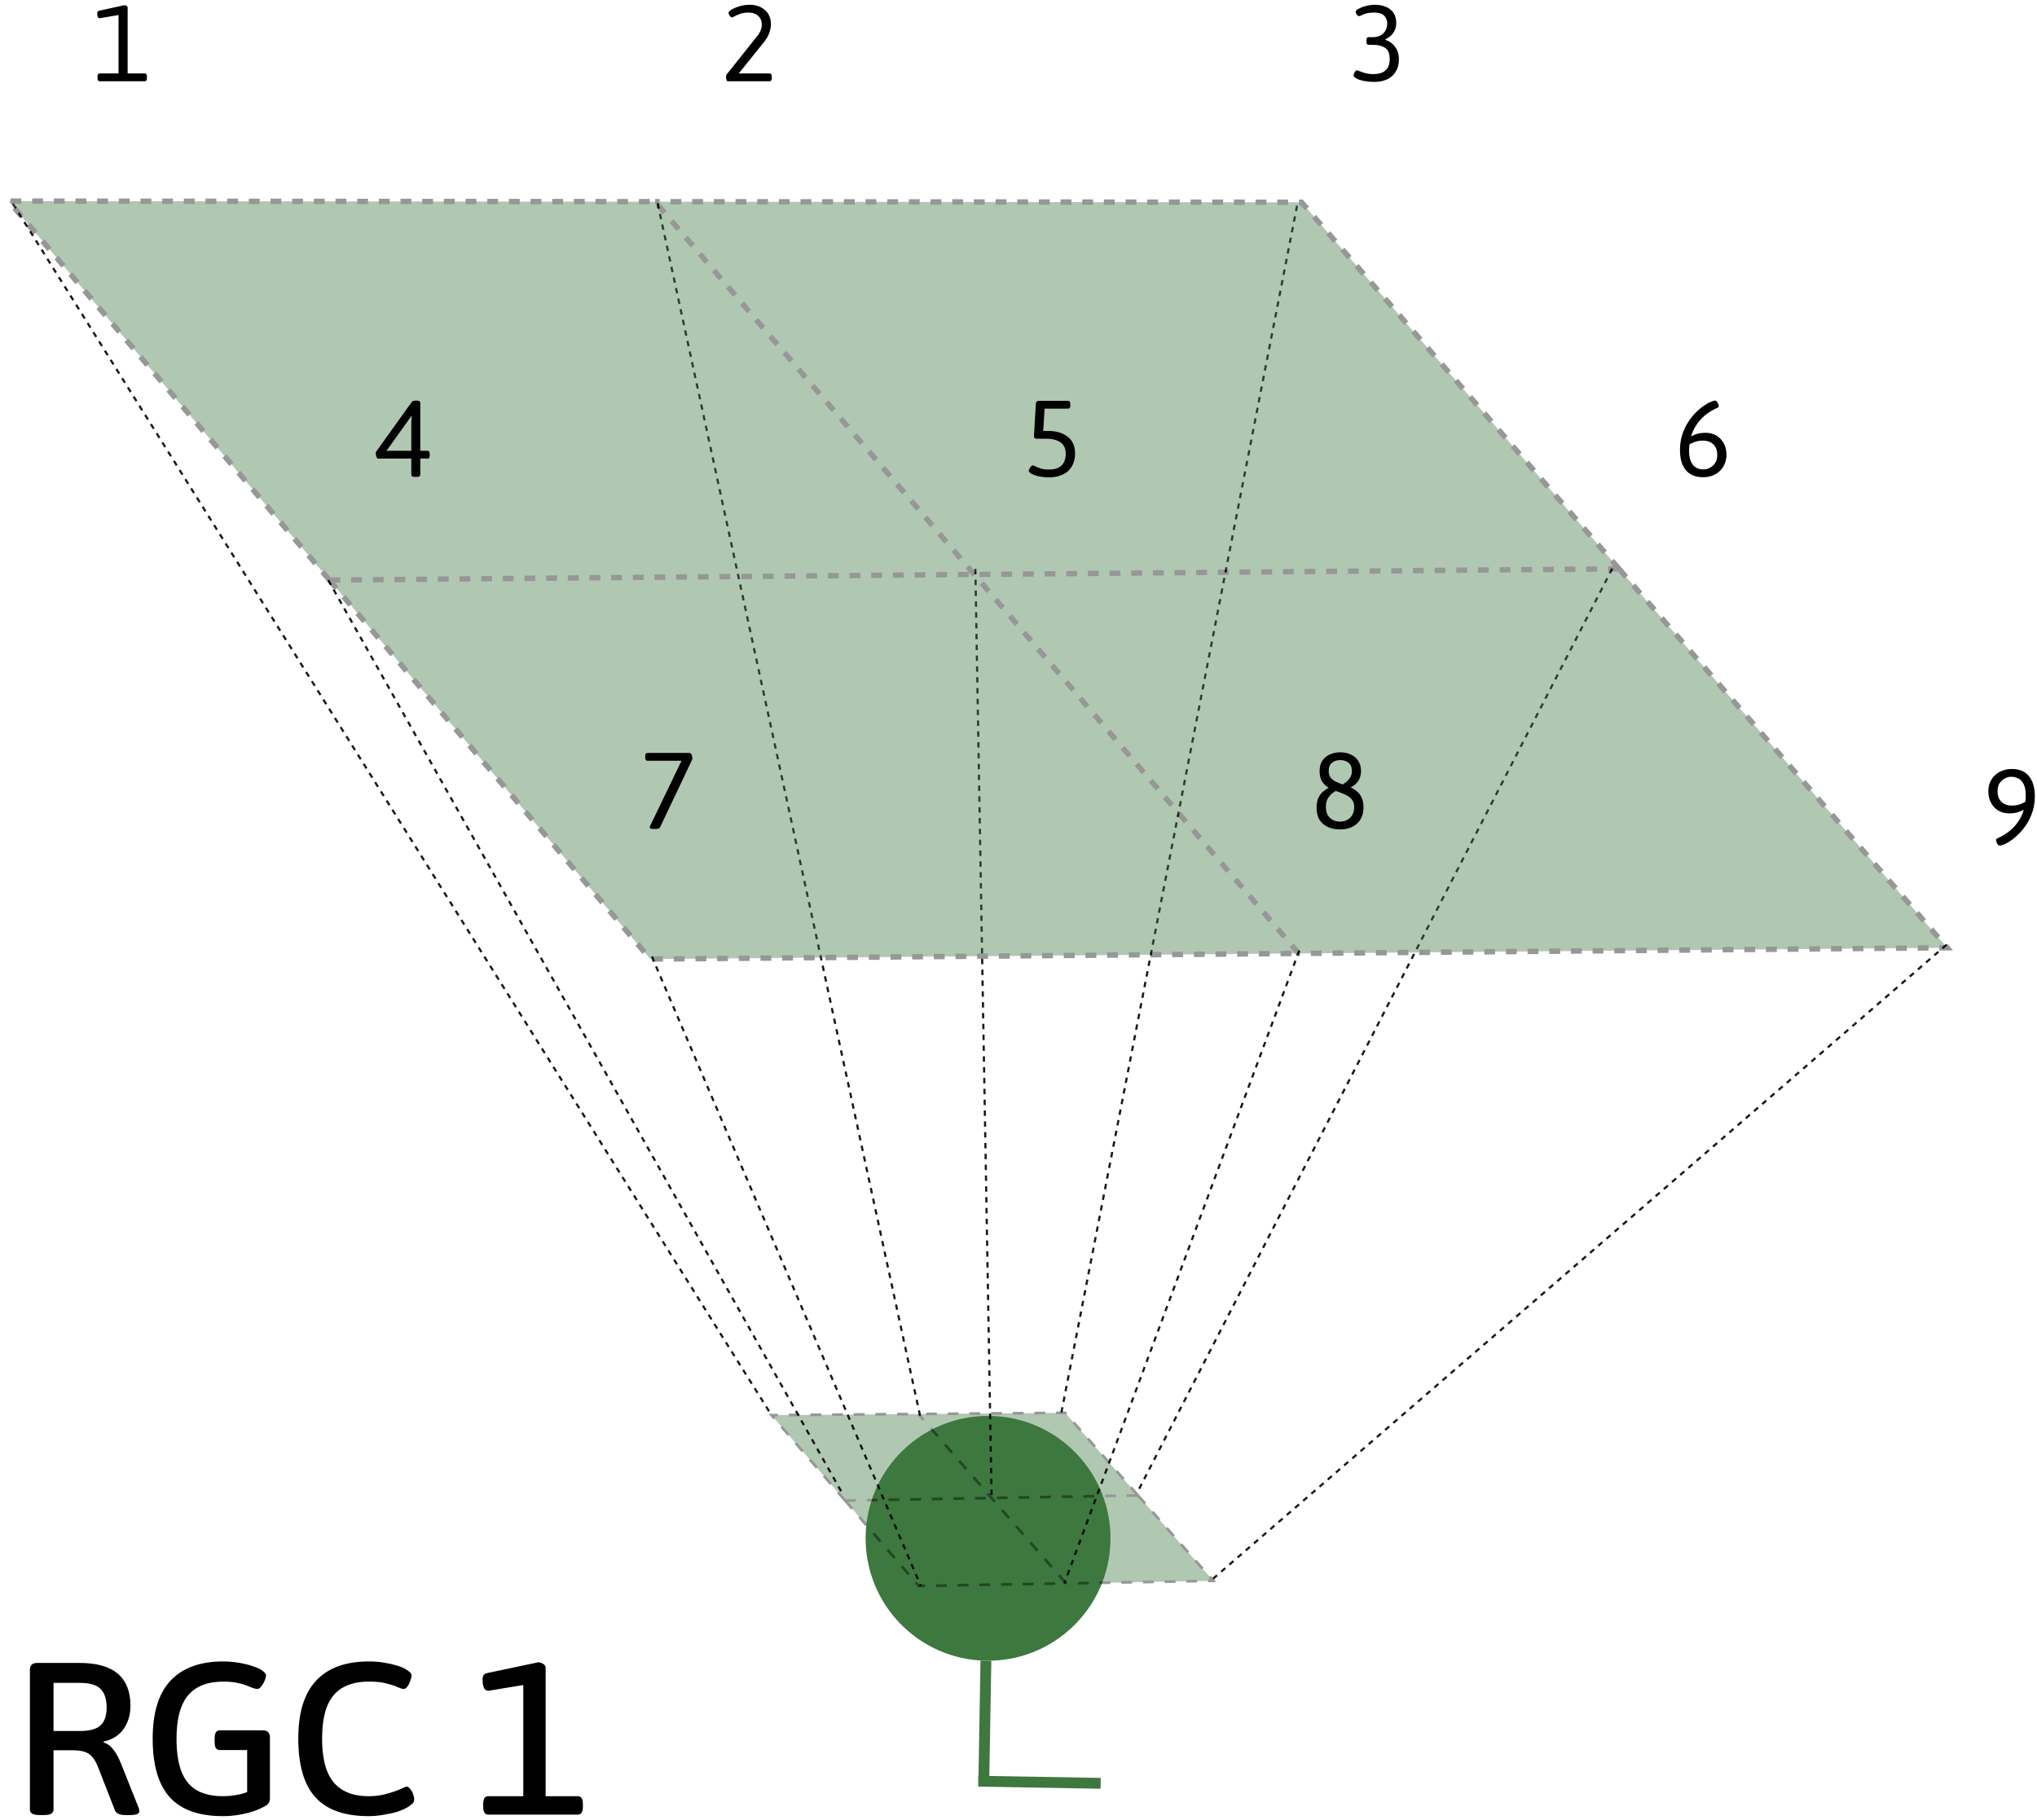 <svg width="376" height="336" viewBox="0 0 376 336" fill="none" xmlns="http://www.w3.org/2000/svg">
<path d="M182.765 261.894C194.968 262.107 204.688 272.173 204.475 284.376C204.262 296.58 194.197 306.3 181.993 306.087C169.79 305.874 160.07 295.808 160.283 283.605C160.496 271.402 170.561 261.681 182.765 261.894Z" fill="#3D783F" stroke="#3D783F"/>
<path d="M181.597 328.8L181.985 306.587" stroke="#3D783F" stroke-width="2" stroke-miterlimit="10"/>
<path d="M203.17 329.224L180.573 328.829" stroke="#3D783F" stroke-width="2" stroke-miterlimit="10"/>
<g opacity="0.41">
<path d="M223.953 291.836C218.517 285.672 214.297 280.886 210.055 276.076C205.964 271.437 201.853 266.774 196.611 260.83L169.509 261.042L142.407 261.254C142.407 261.254 150.689 270.863 155.996 277.019C161.302 283.176 169.584 292.785 169.584 292.785L196.769 292.31L223.953 291.836Z" fill="#3D783F"/>
<path d="M155.996 277.019C150.689 270.863 142.407 261.254 142.407 261.254L169.509 261.042M155.996 277.019C161.302 283.176 169.584 292.785 169.584 292.785L196.769 292.31M155.996 277.019L210.055 276.076M210.055 276.076C214.297 280.886 218.517 285.672 223.953 291.836L196.769 292.31M210.055 276.076C205.964 271.437 201.853 266.774 196.611 260.83L169.509 261.042M196.769 292.31L169.509 261.042" stroke="black" stroke-width="0.5" stroke-dasharray="2 2"/>
</g>
<path d="M239.417 37.974L195.907 260.82" stroke="black" stroke-opacity="0.9" stroke-width="0.4" stroke-miterlimit="10" stroke-dasharray="1 1"/>
<path d="M121.391 37.534L169.92 261.774" stroke="black" stroke-opacity="0.9" stroke-width="0.4" stroke-miterlimit="10" stroke-dasharray="1 1"/>
<path d="M2.374 37.611L142.407 261.254" stroke="black" stroke-opacity="0.9" stroke-width="0.4" stroke-miterlimit="10" stroke-dasharray="1 1"/>
<path d="M120.317 176.574L169.961 292.778" stroke="black" stroke-opacity="0.9" stroke-width="0.4" stroke-miterlimit="10" stroke-dasharray="1 1"/>
<path d="M239.817 175.488L196.457 292.316" stroke="black" stroke-opacity="0.9" stroke-width="0.4" stroke-miterlimit="10" stroke-dasharray="1 1"/>
<path d="M359.316 174.402L223.453 291.844" stroke="black" stroke-opacity="0.9" stroke-width="0.4" stroke-miterlimit="10" stroke-dasharray="1 1"/>
<path d="M60.596 107.105L155.667 276.025" stroke="black" stroke-opacity="0.9" stroke-width="0.4" stroke-miterlimit="10" stroke-dasharray="1 1"/>
<path d="M180.037 105.02L183.022 276.048" stroke="black" stroke-opacity="0.9" stroke-width="0.4" stroke-miterlimit="10" stroke-dasharray="1 1"/>
<path d="M297.595 104.969L210.158 275.074" stroke="black" stroke-opacity="0.9" stroke-width="0.4" stroke-miterlimit="10" stroke-dasharray="1 1"/>
<g opacity="0.41">
<path d="M359.429 174.968C335.735 147.607 317.34 126.366 298.849 105.014C281.017 84.421 263.095 63.726 240.245 37.34L120.92 37.232L1.596 37.124C1.596 37.124 37.688 79.767 60.815 107.091C83.941 134.414 120.034 177.057 120.034 177.057L239.731 176.013L359.429 174.968Z" fill="#3D783F"/>
<path d="M60.815 107.091C37.688 79.767 1.596 37.124 1.596 37.124L120.92 37.232M60.815 107.091C83.941 134.414 120.034 177.057 120.034 177.057L239.731 176.013M60.815 107.091L298.849 105.014M298.849 105.014C317.34 126.366 335.735 147.607 359.429 174.968L239.731 176.013M298.849 105.014C281.017 84.421 263.095 63.726 240.245 37.34L120.92 37.232M239.731 176.013L120.92 37.232" stroke="black" stroke-dasharray="2 2"/>
</g>
<path d="M7.36 335.08C6.72 335.08 6.253 335 5.96 334.84C5.667 334.653 5.52 334.4 5.52 334.08V308.32C5.52 307.44 5.96 307 6.84 307H14.72C17.867 307 20.213 307.667 21.76 309C23.307 310.333 24.08 312.293 24.08 314.88C24.08 316.053 23.88 317.093 23.48 318C23.107 318.907 22.547 319.667 21.8 320.28C21.08 320.867 20.187 321.28 19.12 321.52V321.68C19.84 321.893 20.453 322.347 20.96 323.04C21.493 323.733 21.96 324.6 22.36 325.64L25.52 333.56C25.6 333.72 25.653 333.88 25.68 334.04C25.707 334.173 25.72 334.28 25.72 334.36C25.72 334.6 25.573 334.787 25.28 334.92C24.987 335.027 24.507 335.08 23.84 335.08H23.08C22.627 335.08 22.24 335.013 21.92 334.88C21.6 334.747 21.373 334.547 21.24 334.28L18.04 326.08C17.747 325.36 17.413 324.787 17.04 324.36C16.667 323.907 16.187 323.587 15.6 323.4C15.013 323.213 14.267 323.12 13.36 323.12H9.88V334.08C9.88 334.4 9.733 334.653 9.44 334.84C9.173 335 8.693 335.08 8 335.08H7.36ZM9.88 319.56H14.8C16.533 319.56 17.773 319.227 18.52 318.56C19.293 317.867 19.68 316.76 19.68 315.24C19.68 313.64 19.293 312.48 18.52 311.76C17.773 311.04 16.533 310.68 14.8 310.68H9.88V319.56ZM41.143 335.28C36.717 335.28 33.45 334.12 31.343 331.8C29.237 329.48 28.183 325.867 28.183 320.96C28.183 316.187 29.277 312.627 31.463 310.28C33.677 307.907 36.93 306.72 41.223 306.72C41.917 306.72 42.583 306.76 43.223 306.84C43.89 306.92 44.517 307.027 45.103 307.16C45.717 307.293 46.277 307.453 46.783 307.64C47.29 307.8 47.73 307.987 48.103 308.2C48.397 308.387 48.637 308.573 48.823 308.76C49.01 308.947 49.103 309.133 49.103 309.32C49.103 309.507 49.05 309.747 48.943 310.04C48.837 310.307 48.703 310.587 48.543 310.88C48.383 311.147 48.21 311.373 48.023 311.56C47.837 311.72 47.65 311.8 47.463 311.8C47.25 311.8 46.97 311.733 46.623 311.6C46.303 311.467 45.89 311.307 45.383 311.12C44.903 310.933 44.317 310.773 43.623 310.64C42.957 310.507 42.17 310.44 41.263 310.44C38.303 310.44 36.117 311.293 34.703 313C33.29 314.68 32.583 317.347 32.583 321C32.583 323.48 32.89 325.507 33.503 327.08C34.117 328.627 35.063 329.773 36.343 330.52C37.623 331.24 39.223 331.6 41.143 331.6C41.863 331.6 42.57 331.547 43.263 331.44C43.983 331.333 44.623 331.187 45.183 331C45.77 330.787 46.21 330.56 46.503 330.32L45.623 332.68V323.08H40.543C39.93 323.08 39.623 322.6 39.623 321.64V320.88C39.623 319.92 39.93 319.44 40.543 319.44H48.503C49.383 319.44 49.823 319.88 49.823 320.76V331.96C49.823 332.36 49.743 332.667 49.583 332.88C49.45 333.093 49.223 333.28 48.903 333.44C48.263 333.813 47.53 334.133 46.703 334.4C45.877 334.667 44.997 334.88 44.063 335.04C43.13 335.2 42.157 335.28 41.143 335.28ZM68.018 335.28C63.592 335.28 60.325 334.12 58.218 331.8C56.112 329.48 55.058 325.867 55.058 320.96C55.058 316.187 56.152 312.627 58.338 310.28C60.552 307.907 63.805 306.72 68.098 306.72C69.005 306.72 69.885 306.787 70.738 306.92C71.618 307.053 72.418 307.227 73.138 307.44C73.885 307.653 74.498 307.907 74.978 308.2C75.272 308.387 75.512 308.573 75.698 308.76C75.885 308.947 75.978 309.133 75.978 309.32C75.978 309.507 75.925 309.747 75.818 310.04C75.738 310.307 75.632 310.587 75.498 310.88C75.365 311.147 75.205 311.373 75.018 311.56C74.858 311.72 74.685 311.8 74.498 311.8C74.258 311.8 73.872 311.68 73.338 311.44C72.805 311.2 72.112 310.973 71.258 310.76C70.405 310.547 69.365 310.44 68.138 310.44C66.165 310.44 64.538 310.813 63.258 311.56C61.978 312.28 61.018 313.427 60.378 315C59.765 316.547 59.458 318.547 59.458 321C59.458 323.4 59.765 325.387 60.378 326.96C60.992 328.507 61.938 329.667 63.218 330.44C64.498 331.213 66.098 331.6 68.018 331.6C69.032 331.6 69.938 331.507 70.738 331.32C71.538 331.133 72.232 330.933 72.818 330.72C73.432 330.507 73.925 330.307 74.298 330.12C74.672 329.933 74.938 329.84 75.098 329.84C75.285 329.84 75.458 329.947 75.618 330.16C75.805 330.347 75.965 330.573 76.098 330.84C76.232 331.107 76.325 331.373 76.378 331.64C76.432 331.907 76.458 332.093 76.458 332.2C76.458 332.52 76.338 332.787 76.098 333C75.885 333.213 75.552 333.453 75.098 333.72C74.565 334.013 73.925 334.28 73.178 334.52C72.432 334.733 71.618 334.907 70.738 335.04C69.858 335.2 68.952 335.28 68.018 335.28ZM90.113 335C89.5 335 89.193 334.52 89.193 333.56V333.04C89.193 332.08 89.5 331.6 90.113 331.6H96.593V309.4L98.233 310.8L90.273 312.12C89.953 312.147 89.7 312.067 89.513 311.88C89.353 311.667 89.233 311.387 89.153 311.04C89.1 310.693 89.073 310.387 89.073 310.12C89.073 309.693 89.14 309.4 89.273 309.24C89.407 309.053 89.607 308.933 89.873 308.88L99.353 306.88C99.647 306.88 99.94 306.973 100.233 307.16C100.553 307.347 100.713 307.573 100.713 307.84V331.6H106.673C107.287 331.6 107.593 332.08 107.593 333.04V333.56C107.593 334.52 107.287 335 106.673 335H90.113Z" fill="black"/>
<path d="M18.4 15C18.133 15 18 14.8 18 14.4V14.16C18 13.76 18.133 13.56 18.4 13.56H21.88V2.08L22.56 2.66L18.44 3.36C18.32 3.373 18.22 3.34 18.14 3.26C18.073 3.18 18.02 3.073 17.98 2.94C17.953 2.793 17.94 2.66 17.94 2.54C17.94 2.34 17.967 2.207 18.02 2.14C18.087 2.06 18.18 2.007 18.3 1.98L22.94 0.96C23.087 0.96 23.227 1 23.36 1.08C23.493 1.16 23.56 1.26 23.56 1.38V13.56H26.72C26.987 13.56 27.12 13.76 27.12 14.16V14.4C27.12 14.8 26.987 15 26.72 15H18.4Z" fill="black"/>
<path d="M134.34 15C134.26 15 134.193 14.953 134.14 14.86C134.1 14.767 134.067 14.653 134.04 14.52C134.027 14.373 134.02 14.24 134.02 14.12C134.02 14.053 134.027 13.987 134.04 13.92C134.053 13.853 134.073 13.807 134.1 13.78L139.82 6.6C139.993 6.387 140.133 6.173 140.24 5.96C140.36 5.733 140.453 5.507 140.52 5.28C140.587 5.053 140.62 4.827 140.62 4.6C140.62 3.893 140.4 3.34 139.96 2.94C139.52 2.527 138.933 2.32 138.2 2.32C137.573 2.32 137.047 2.4 136.62 2.56C136.193 2.707 135.853 2.853 135.6 3C135.36 3.147 135.18 3.22 135.06 3.22C134.993 3.22 134.913 3.167 134.82 3.06C134.727 2.953 134.647 2.833 134.58 2.7C134.513 2.553 134.48 2.433 134.48 2.34C134.48 2.22 134.587 2.08 134.8 1.92C135.027 1.747 135.327 1.587 135.7 1.44C136.073 1.28 136.487 1.147 136.94 1.04C137.393 0.933 137.86 0.88 138.34 0.88C139.513 0.88 140.467 1.207 141.2 1.86C141.933 2.5 142.3 3.373 142.3 4.48C142.3 4.867 142.247 5.247 142.14 5.62C142.047 5.993 141.907 6.36 141.72 6.72C141.533 7.067 141.307 7.407 141.04 7.74L136.36 13.56H142.06C142.327 13.56 142.46 13.76 142.46 14.16V14.4C142.46 14.8 142.327 15 142.06 15H134.34Z" fill="black"/>
<path d="M76.52 88.04C76.307 88.04 76.153 88 76.06 87.92C75.967 87.84 75.92 87.733 75.92 87.6V84.66H69.76C69.693 84.66 69.627 84.6 69.56 84.48C69.493 84.36 69.44 84.22 69.4 84.06C69.373 83.9 69.36 83.76 69.36 83.64C69.36 83.587 69.36 83.54 69.36 83.5C69.373 83.46 69.387 83.433 69.4 83.42L75.98 74.24C76.047 74.147 76.14 74.08 76.26 74.04C76.393 73.987 76.527 73.96 76.66 73.96H76.98C77.193 73.96 77.347 74 77.44 74.08C77.533 74.147 77.58 74.253 77.58 74.4V83.22H78.92C79.187 83.22 79.32 83.42 79.32 83.82V84.06C79.32 84.273 79.287 84.427 79.22 84.52C79.167 84.613 79.067 84.66 78.92 84.66H77.58V87.6C77.58 87.733 77.533 87.84 77.44 87.92C77.347 88 77.193 88.04 76.98 88.04H76.52ZM70.94 83.78L70.64 83.22H75.92V78.38C75.92 78.153 75.927 77.893 75.94 77.6C75.953 77.307 75.98 77.053 76.02 76.84L75.32 76.5L76.34 76.24L70.94 83.78Z" fill="black"/>
<path d="M120.8 153.04C120.507 153.04 120.287 153.02 120.14 152.98C120.007 152.927 119.94 152.84 119.94 152.72C119.94 152.68 119.947 152.64 119.96 152.6C119.987 152.547 120.007 152.493 120.02 152.44L126.1 139.82L126.5 140.44H119.5C119.233 140.44 119.1 140.24 119.1 139.84V139.6C119.1 139.2 119.233 139 119.5 139H127.28C127.4 139 127.5 139.06 127.58 139.18C127.66 139.287 127.713 139.42 127.74 139.58C127.78 139.74 127.8 139.887 127.8 140.02C127.8 140.06 127.793 140.1 127.78 140.14C127.78 140.18 127.773 140.213 127.76 140.24L121.84 152.72C121.813 152.787 121.76 152.847 121.68 152.9C121.6 152.94 121.507 152.973 121.4 153C121.293 153.027 121.173 153.04 121.04 153.04H120.8Z" fill="black"/>
<path d="M247.34 153.12C246.54 153.12 245.813 152.98 245.16 152.7C244.507 152.42 243.987 151.987 243.6 151.4C243.213 150.813 243.02 150.067 243.02 149.16C243.02 148.387 243.133 147.76 243.36 147.28C243.587 146.8 243.887 146.407 244.26 146.1C244.647 145.793 245.06 145.52 245.5 145.28L246.86 145.84C246.473 146.04 246.12 146.28 245.8 146.56C245.48 146.827 245.22 147.153 245.02 147.54C244.833 147.927 244.74 148.4 244.74 148.96C244.74 149.56 244.853 150.067 245.08 150.48C245.32 150.88 245.64 151.18 246.04 151.38C246.44 151.58 246.873 151.68 247.34 151.68C247.82 151.68 248.253 151.58 248.64 151.38C249.04 151.18 249.36 150.88 249.6 150.48C249.84 150.067 249.96 149.56 249.96 148.96C249.96 148.44 249.84 148.02 249.6 147.7C249.373 147.367 249.073 147.1 248.7 146.9C248.327 146.687 247.913 146.5 247.46 146.34C247.007 146.18 246.547 146.013 246.08 145.84C245.627 145.653 245.213 145.42 244.84 145.14C244.467 144.86 244.16 144.5 243.92 144.06C243.693 143.607 243.58 143.033 243.58 142.34C243.58 141.58 243.747 140.947 244.08 140.44C244.427 139.92 244.887 139.533 245.46 139.28C246.047 139.013 246.687 138.88 247.38 138.88C248.087 138.88 248.727 139.013 249.3 139.28C249.887 139.533 250.353 139.92 250.7 140.44C251.047 140.947 251.22 141.58 251.22 142.34C251.22 142.9 251.12 143.387 250.92 143.8C250.72 144.213 250.453 144.56 250.12 144.84C249.787 145.12 249.413 145.34 249 145.5L247.52 145C247.893 144.8 248.227 144.58 248.52 144.34C248.827 144.087 249.073 143.8 249.26 143.48C249.447 143.147 249.54 142.767 249.54 142.34C249.54 141.633 249.327 141.12 248.9 140.8C248.473 140.48 247.967 140.32 247.38 140.32C246.793 140.32 246.293 140.48 245.88 140.8C245.467 141.12 245.26 141.633 245.26 142.34C245.26 142.833 245.373 143.233 245.6 143.54C245.84 143.847 246.147 144.093 246.52 144.28C246.907 144.467 247.327 144.64 247.78 144.8C248.247 144.947 248.707 145.113 249.16 145.3C249.613 145.487 250.027 145.733 250.4 146.04C250.787 146.333 251.093 146.72 251.32 147.2C251.56 147.68 251.68 148.3 251.68 149.06C251.68 149.753 251.567 150.353 251.34 150.86C251.113 151.367 250.8 151.787 250.4 152.12C250.013 152.453 249.553 152.707 249.02 152.88C248.5 153.04 247.94 153.12 247.34 153.12Z" fill="black"/>
<path d="M371.34 141.96C372.047 141.96 372.667 142.073 373.2 142.3C373.733 142.527 374.173 142.86 374.52 143.3C374.88 143.727 375.147 144.253 375.32 144.88C375.507 145.493 375.6 146.2 375.6 147C375.6 147.96 375.473 148.853 375.22 149.68C374.967 150.507 374.633 151.26 374.22 151.94C373.807 152.607 373.353 153.2 372.86 153.72C372.367 154.24 371.873 154.68 371.38 155.04C370.887 155.387 370.44 155.653 370.04 155.84C369.64 156.013 369.327 156.1 369.1 156.1C368.993 156.1 368.9 156.06 368.82 155.98C368.74 155.887 368.667 155.78 368.6 155.66C368.547 155.54 368.507 155.42 368.48 155.3C368.453 155.18 368.44 155.093 368.44 155.04C368.44 155.013 368.447 154.98 368.46 154.94C368.487 154.887 368.533 154.847 368.6 154.82C369.547 154.393 370.353 153.9 371.02 153.34C371.7 152.767 372.253 152.14 372.68 151.46C373.107 150.767 373.42 150.033 373.62 149.26C373.82 148.473 373.92 147.667 373.92 146.84C373.92 146.133 373.84 145.56 373.68 145.12C373.52 144.667 373.307 144.32 373.04 144.08C372.787 143.827 372.5 143.653 372.18 143.56C371.873 143.453 371.56 143.4 371.24 143.4C370.88 143.4 370.507 143.493 370.12 143.68C369.733 143.867 369.4 144.153 369.12 144.54C368.853 144.927 368.72 145.427 368.72 146.04C368.72 146.693 368.847 147.22 369.1 147.62C369.353 148.007 369.68 148.287 370.08 148.46C370.48 148.633 370.9 148.72 371.34 148.72C371.927 148.72 372.453 148.633 372.92 148.46C373.4 148.273 373.773 148.093 374.04 147.92L373.74 149.38C373.433 149.58 373.04 149.76 372.56 149.92C372.093 150.08 371.52 150.16 370.84 150.16C370.307 150.16 369.807 150.067 369.34 149.88C368.887 149.693 368.487 149.427 368.14 149.08C367.793 148.72 367.52 148.293 367.32 147.8C367.12 147.293 367.02 146.733 367.02 146.12C367.02 145.48 367.127 144.907 367.34 144.4C367.567 143.893 367.873 143.46 368.26 143.1C368.66 142.727 369.12 142.447 369.64 142.26C370.173 142.06 370.74 141.96 371.34 141.96Z" fill="black"/>
<path d="M193.64 88.12C192.907 88.12 192.253 88.053 191.68 87.92C191.12 87.787 190.68 87.627 190.36 87.44C190.053 87.253 189.9 87.08 189.9 86.92C189.9 86.827 189.927 86.727 189.98 86.62C190.033 86.5 190.093 86.387 190.16 86.28C190.24 86.173 190.32 86.087 190.4 86.02C190.48 85.953 190.547 85.92 190.6 85.92C190.733 85.92 190.92 85.987 191.16 86.12C191.413 86.24 191.74 86.367 192.14 86.5C192.553 86.62 193.047 86.68 193.62 86.68C194.647 86.68 195.42 86.433 195.94 85.94C196.46 85.447 196.72 84.713 196.72 83.74C196.72 82.847 196.413 82.167 195.8 81.7C195.187 81.233 194.293 81 193.12 81H191.42C191.207 81 191.053 80.953 190.96 80.86C190.88 80.767 190.847 80.613 190.86 80.4L191.2 74.6C191.213 74.387 191.267 74.233 191.36 74.14C191.467 74.047 191.627 74 191.84 74H197.16C197.427 74 197.56 74.2 197.56 74.6V74.84C197.56 75.24 197.427 75.44 197.16 75.44H192.12L192.86 74.74L192.52 80.26L191.86 79.56H193.6C194.147 79.56 194.7 79.627 195.26 79.76C195.82 79.893 196.34 80.12 196.82 80.44C197.313 80.747 197.707 81.173 198 81.72C198.293 82.253 198.44 82.927 198.44 83.74C198.44 84.42 198.327 85.033 198.1 85.58C197.887 86.113 197.573 86.573 197.16 86.96C196.747 87.333 196.24 87.62 195.64 87.82C195.053 88.02 194.387 88.12 193.64 88.12Z" fill="black"/>
<path d="M314.36 88.1C313.653 88.1 313.033 87.987 312.5 87.76C311.967 87.533 311.52 87.207 311.16 86.78C310.813 86.34 310.547 85.813 310.36 85.2C310.187 84.573 310.1 83.86 310.1 83.06C310.1 82.1 310.227 81.207 310.48 80.38C310.733 79.553 311.067 78.807 311.48 78.14C311.893 77.46 312.347 76.86 312.84 76.34C313.333 75.82 313.827 75.387 314.32 75.04C314.813 74.68 315.26 74.413 315.66 74.24C316.06 74.053 316.373 73.96 316.6 73.96C316.707 73.96 316.8 74.007 316.88 74.1C316.96 74.18 317.027 74.28 317.08 74.4C317.147 74.52 317.193 74.64 317.22 74.76C317.247 74.867 317.26 74.953 317.26 75.02C317.26 75.047 317.247 75.087 317.22 75.14C317.207 75.18 317.167 75.213 317.1 75.24C316.153 75.653 315.34 76.147 314.66 76.72C313.993 77.293 313.447 77.927 313.02 78.62C312.593 79.3 312.28 80.033 312.08 80.82C311.88 81.593 311.78 82.393 311.78 83.22C311.78 83.913 311.86 84.487 312.02 84.94C312.18 85.393 312.387 85.747 312.64 86C312.907 86.24 313.193 86.413 313.5 86.52C313.82 86.613 314.14 86.66 314.46 86.66C314.82 86.66 315.193 86.567 315.58 86.38C315.967 86.193 316.293 85.907 316.56 85.52C316.84 85.133 316.98 84.633 316.98 84.02C316.98 83.367 316.853 82.847 316.6 82.46C316.347 82.06 316.02 81.773 315.62 81.6C315.22 81.427 314.8 81.34 314.36 81.34C313.773 81.34 313.24 81.433 312.76 81.62C312.293 81.793 311.927 81.967 311.66 82.14L311.96 80.68C312.267 80.48 312.653 80.3 313.12 80.14C313.6 79.98 314.18 79.9 314.86 79.9C315.393 79.9 315.887 79.993 316.34 80.18C316.807 80.367 317.213 80.64 317.56 81C317.907 81.347 318.18 81.773 318.38 82.28C318.58 82.773 318.68 83.327 318.68 83.94C318.68 84.58 318.567 85.153 318.34 85.66C318.127 86.167 317.82 86.607 317.42 86.98C317.033 87.34 316.573 87.62 316.04 87.82C315.52 88.007 314.96 88.1 314.36 88.1Z" fill="black"/>
<path d="M253.66 15.12C253.087 15.12 252.567 15.08 252.1 15C251.633 14.933 251.233 14.84 250.9 14.72C250.567 14.6 250.307 14.473 250.12 14.34C249.947 14.193 249.86 14.06 249.86 13.94C249.86 13.807 249.893 13.667 249.96 13.52C250.027 13.373 250.107 13.247 250.2 13.14C250.293 13.033 250.373 12.98 250.44 12.98C250.56 12.98 250.747 13.04 251 13.16C251.267 13.267 251.607 13.38 252.02 13.5C252.433 13.62 252.927 13.68 253.5 13.68C254.167 13.68 254.72 13.58 255.16 13.38C255.613 13.167 255.953 12.853 256.18 12.44C256.407 12.027 256.52 11.52 256.52 10.92C256.52 9.893 256.24 9.2 255.68 8.84C255.12 8.467 254.387 8.28 253.48 8.28H252.62C252.353 8.28 252.22 8.08 252.22 7.68V7.46C252.22 7.247 252.253 7.093 252.32 7C252.387 6.907 252.487 6.86 252.62 6.86H253.4C253.813 6.86 254.18 6.8 254.5 6.68C254.833 6.56 255.113 6.387 255.34 6.16C255.58 5.933 255.76 5.66 255.88 5.34C256 5.007 256.06 4.64 256.06 4.24C256.06 3.987 255.993 3.713 255.86 3.42C255.74 3.113 255.507 2.853 255.16 2.64C254.827 2.427 254.333 2.32 253.68 2.32C253.08 2.32 252.587 2.373 252.2 2.48C251.813 2.587 251.513 2.7 251.3 2.82C251.087 2.927 250.92 2.98 250.8 2.98C250.733 2.98 250.653 2.933 250.56 2.84C250.467 2.733 250.387 2.613 250.32 2.48C250.267 2.347 250.24 2.233 250.24 2.14C250.24 2.02 250.353 1.887 250.58 1.74C250.807 1.593 251.093 1.453 251.44 1.32C251.8 1.187 252.18 1.08 252.58 1C252.98 0.92 253.36 0.88 253.72 0.88C254.907 0.88 255.867 1.16 256.6 1.72C257.347 2.28 257.72 3.133 257.72 4.28C257.72 4.787 257.62 5.24 257.42 5.64C257.233 6.027 256.987 6.36 256.68 6.64C256.373 6.907 256.047 7.12 255.7 7.28V7.36C256.1 7.467 256.493 7.673 256.88 7.98C257.267 8.287 257.587 8.687 257.84 9.18C258.093 9.673 258.22 10.26 258.22 10.94C258.22 11.807 258.033 12.553 257.66 13.18C257.3 13.807 256.78 14.287 256.1 14.62C255.42 14.953 254.607 15.12 253.66 15.12Z" fill="black"/>
</svg>
